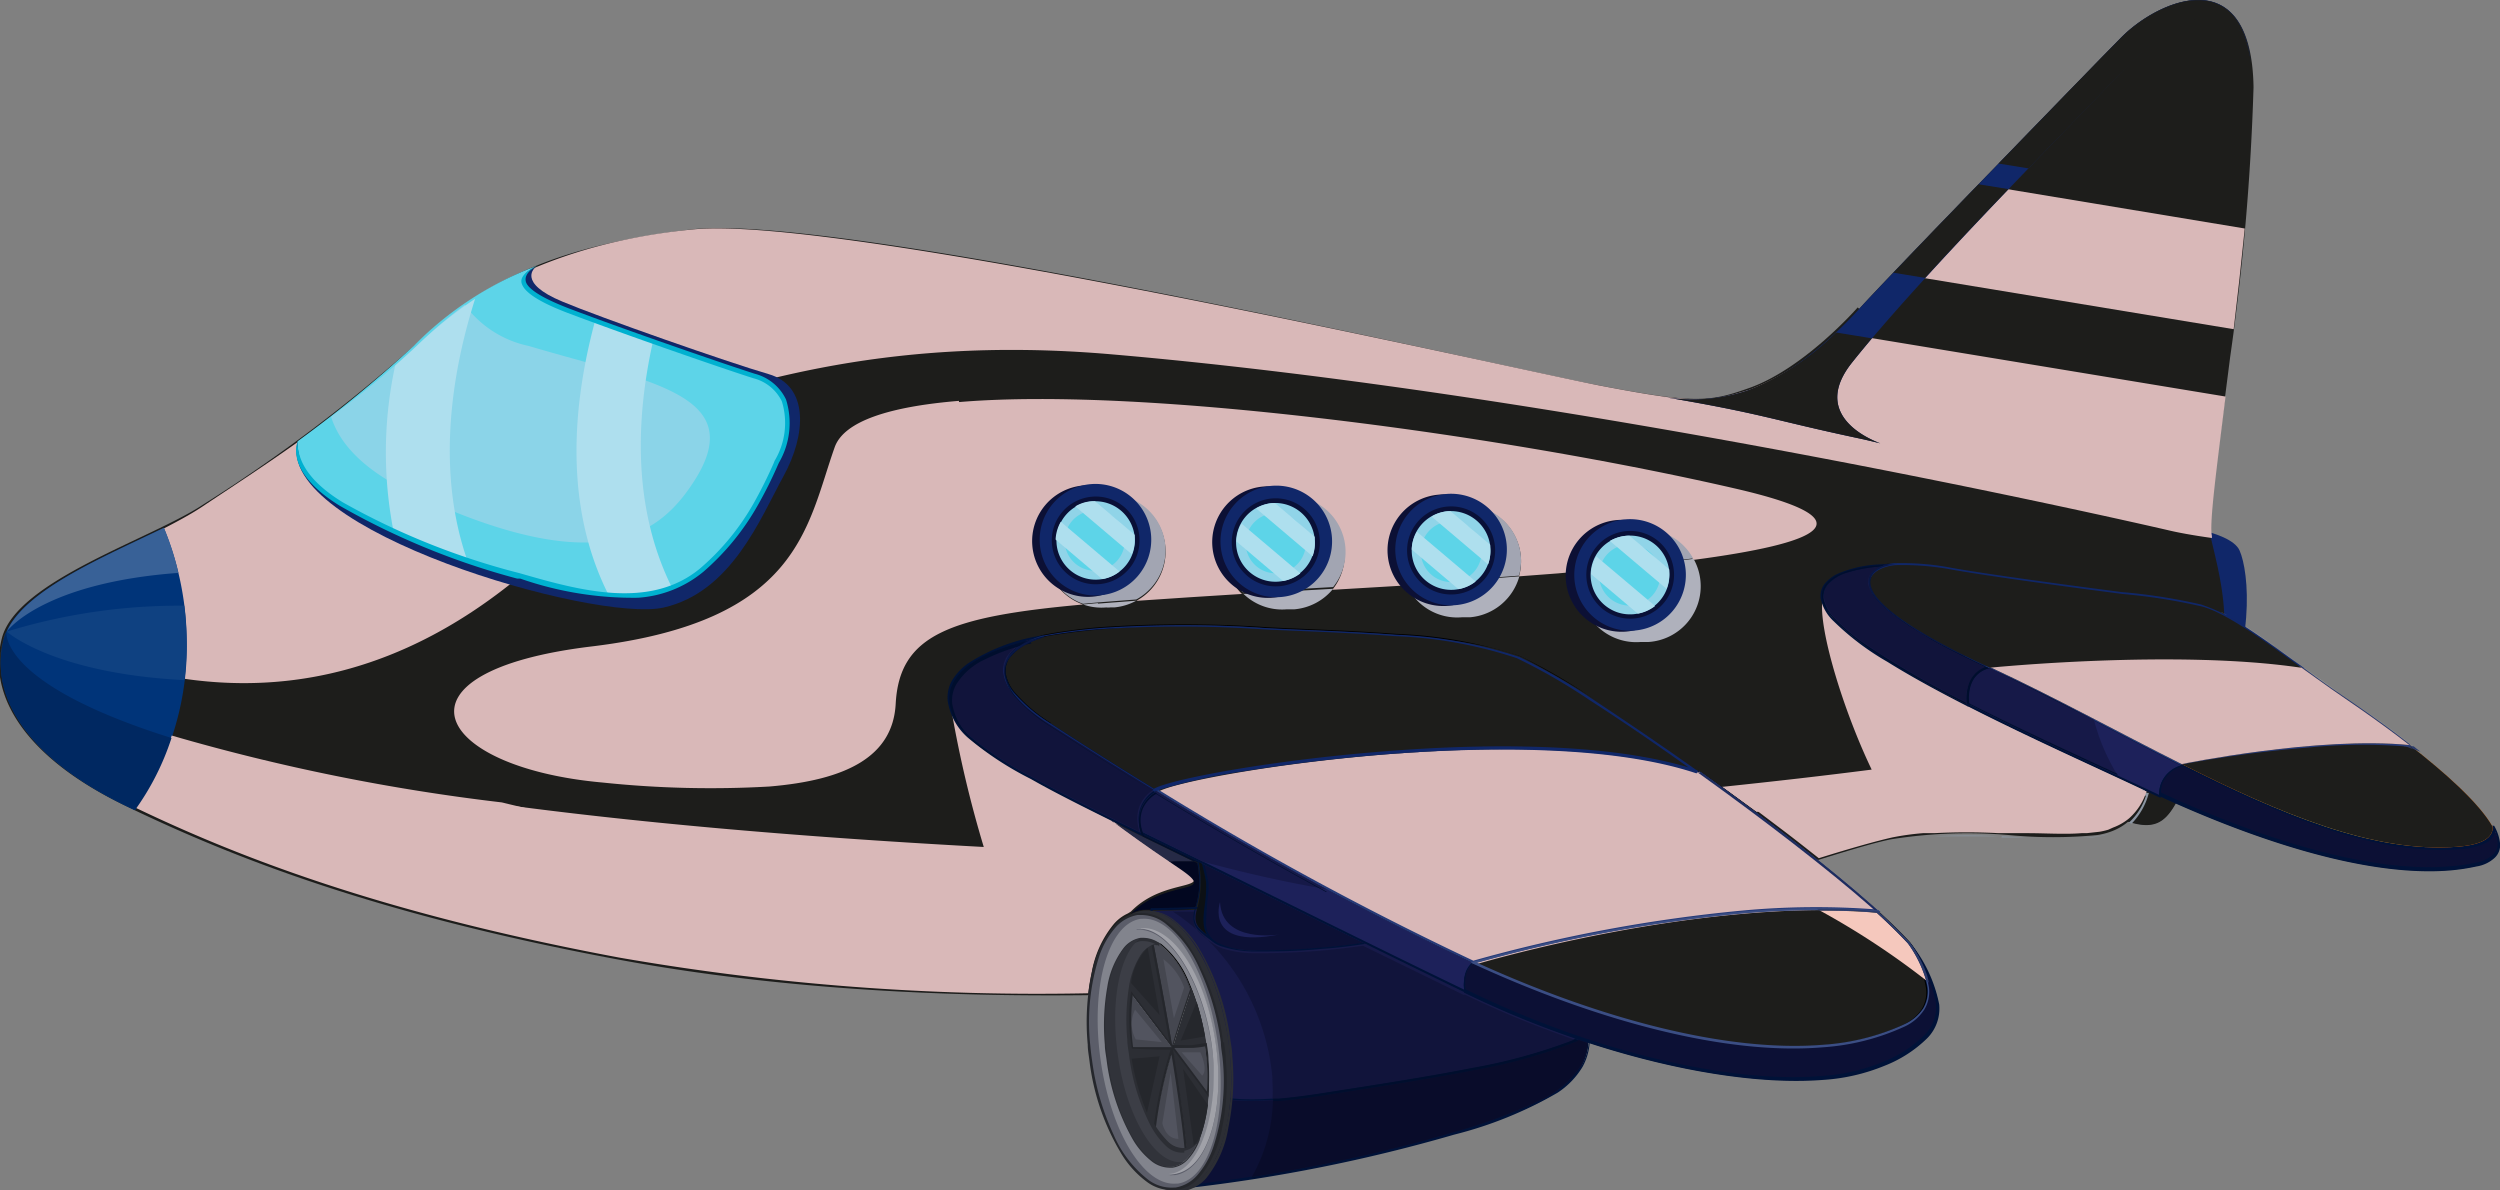 <svg xmlns="http://www.w3.org/2000/svg" xmlns:xlink="http://www.w3.org/1999/xlink" viewBox="0 0 144.75 68.92"><rect x="0" y="0" width="144.75" height="68.92" fill="#808080" stroke="none"/><defs><style>.cls-1{fill:none;}.cls-2{isolation:isolate;}.cls-3{fill:#102769;}.cls-4{fill:#1d1d1b;}.cls-5,.cls-50{fill:#d9b8b8;}.cls-49,.cls-5,.cls-53{mix-blend-mode:multiply;}.cls-6{fill:#003479;}.cls-7{fill:#afb1bc;}.cls-8{fill:#a2a5b2;}.cls-9{fill:#8b95a2;}.cls-10{fill:#002861;}.cls-11{fill:#171a49;}.cls-12{fill:#001238;}.cls-13{fill:#0c1035;}.cls-14{fill:#1d215a;}.cls-15{fill:url(#Безымянный_градиент_167);}.cls-16{fill:#263a77;}.cls-17{fill:#386197;}.cls-18{fill:#0f4181;}.cls-19{fill:#091037;}.cls-20{fill:#90d4e8;}.cls-21{fill:#5dd4e8;}.cls-22{fill:#aedfee;}.cls-23{fill:#8bd4e8;}.cls-24{fill:#00b1d0;}.cls-25{fill:#c0c2cd;}.cls-26{fill:#0c1e54;}.cls-27{fill:#000e2d;}.cls-28{fill:#2c3b6a;}.cls-29{fill:#11143b;}.cls-30{fill:#161948;}.cls-31{fill:#1d2c5f;}.cls-32{fill:#0d0f30;}.cls-33{fill:#000b24;}.cls-34{fill:#091744;}.cls-35{fill:#262a46;}.cls-36{fill:#020720;}.cls-37{fill:#2c2e34;}.cls-38{fill:#5b5d69;}.cls-39{fill:#25272c;}.cls-40{fill:#82848d;}.cls-41{fill:#a0a1a8;}.cls-42{fill:#fff;}.cls-43{fill:#454750;}.cls-44{fill:#3c3e46;}.cls-45{fill:#31333a;}.cls-46{fill:#52545f;}.cls-47{fill:#090c2a;}.cls-48{fill:#0c1014;}.cls-51{fill:#3b4e84;}.cls-52{clip-path:url(#clip-path);}.cls-53{fill:#f5c8bd;}</style><radialGradient id="Безымянный_градиент_167" cx="461.2" cy="234.75" r="6.71" gradientUnits="userSpaceOnUse"><stop offset="0" stop-color="#ffe45e"/><stop offset="1" stop-color="#f2710b"/></radialGradient><clipPath id="clip-path" transform="translate(-325.88 -188.7)"><path class="cls-1" d="M437.47,245.18a3.63,3.63,0,0,1,.1.42l0,0a2.49,2.49,0,0,0-.09-.37l0-.07Z"/></clipPath></defs><title>самолет черный</title><g class="cls-2"><g id="Слой_1" data-name="Слой 1"><path class="cls-3" d="M451,219s4,.34,4.55,1.57,1,5.69-1.6,10.34-2,6.8-6.26,4.77S451,219,451,219Z" transform="translate(-325.88 -188.7)"/><path class="cls-4" d="M447.73,235.72c4.22,2,3.62-.12,6.27-4.77a15.32,15.32,0,0,0,1.63-4.19,28.33,28.33,0,0,1-7.54-.94c-1.51,4.13-2.61,8.82-.36,9.9Z" transform="translate(-325.88 -188.7)"/><path class="cls-4" d="M433.53,206.58c1.79-2,13-13.48,15.15-15.69s7.56-4.58,7.68,2.85A139.31,139.31,0,0,1,455,209.42c-.65,5.15-1.29,9.57-1.13,10.32.33,1.56,1.65,5.81-.05,8,0,0-2.88,2.51-3.19,4.24s-.26,4.58-3.32,5.07a26.8,26.8,0,0,1-5.11,0,28.13,28.13,0,0,0-6.85.25c-4.17.84-21.62,7.51-32.77,8.39s-26.66,1.23-41-1.45-22.69-6.11-28.45-8.89-8-6.35-7.14-9.7,8.69-5.75,11.69-7.76a91.93,91.93,0,0,0,12.18-9.17c4.06-3.85,8.32-5.79,16-6.73,8.61-1.05,47.65,8.11,52.49,9,5.53,1.07,6.48,1,8.68.22,3.24-1.08,6.41-4.71,6.41-4.71Z" transform="translate(-325.88 -188.7)"/><path class="cls-5" d="M381.4,211.91c-4,.33-6.65,1.17-7.19,2.68-1.63,4.59-2,10.08-14.08,11.54s-9.21,7,.65,7.88a59.87,59.87,0,0,0,9.64.23c4.43-.37,7.15-1.71,7.32-4.78.21-4,3.1-5.06,10.85-5.76a3.23,3.23,0,0,1,.81-6.27h.23l.22,0a3.23,3.23,0,0,1,1.82,6.06l3.12-.21,3-.19a3.18,3.18,0,0,1-.95-2,3.23,3.23,0,0,1,2.95-3.49h.22l.23,0a3.23,3.23,0,0,1,2.78,5.25l4.22-.25a3.12,3.12,0,0,1-.25-1A3.23,3.23,0,0,1,410,218h.22l.23,0a3.23,3.23,0,0,1,3.49,2.95,3.19,3.19,0,0,1-.11,1.12l2.25-.17,1.45-.13a3.23,3.23,0,0,1,2.83-2.32h.23a.83.83,0,0,1,.22,0,3.23,3.23,0,0,1,3.11,1.67c7.19-.95,10.53-2.27,2.4-4.14-13-3-33.92-5.93-44.91-5Z" transform="translate(-325.88 -188.7)"/><path class="cls-5" d="M343.11,214.3c-2.05,1.46-4.11,2.79-5.54,3.75-2.81,1.87-9.59,4.3-11.18,7.33a63.26,63.26,0,0,0,7.85,2.18c15.95,3.77,25.34-8.88,28.74-12.72-4.35-1.59-9.86-2.58-14.7-4.33C346.62,211.93,344.77,213.1,343.11,214.3Z" transform="translate(-325.88 -188.7)"/><path class="cls-5" d="M455.85,201.93l-15.38-2.55c-1.84,1.9-3.62,3.74-4.94,5.13l19.68,3.25C455.44,205.84,455.66,203.85,455.85,201.93Z" transform="translate(-325.88 -188.7)"/><path class="cls-5" d="M454.74,211.66l-22.52-3.72a14.84,14.84,0,0,1-5,3.31c-2.38.75-3.15.84-8.68-.22-4.85-.94-43.86-9.89-52.49-9.05-10.63,1-15.17,6-15.17,6,5.69,14,12.16-1.1,39.29,1.23,26.71,2.29,58.6,9.58,61.25,10.19.54.13,1.38.29,2.53.45l0-.12C453.79,219,454.23,215.79,454.74,211.66Z" transform="translate(-325.88 -188.7)"/><path class="cls-6" d="M335.37,219.26c-3.56,1.74-8.58,3.79-9.27,6.44-.86,3.36,1.39,6.92,7.15,9.7l.44.21a16.54,16.54,0,0,0,3-10,17.54,17.54,0,0,0-1.31-6.31Z" transform="translate(-325.88 -188.7)"/><path class="cls-3" d="M448.68,190.89c-2.16,2.2-13.35,13.72-15.15,15.69,0,0-3.17,3.63-6.41,4.71a10,10,0,0,1-5.05.37c5.92,1,6.28,1.32,11.39,2.41.61.13,1,.23,1.29.3-1.07-.4-3.88-1.84-1.66-4.65,4-5,11.87-12.92,15.76-17s7-4.15,7.39-.14C455.66,186.57,450.73,188.81,448.68,190.89Z" transform="translate(-325.88 -188.7)"/><path class="cls-7" d="M389.45,223.62l-.86.08a3.2,3.2,0,0,0,1.35.17.78.78,0,0,0,.22,0h.23a3.24,3.24,0,0,0,1.28-.39l-2.22.17Z" transform="translate(-325.88 -188.7)"/><path class="cls-8" d="M389.85,217.39l-.22,0h-.23a3.23,3.23,0,0,0-.81,6.27l.86-.08,2.22-.17a3.23,3.23,0,0,0-1.82-6.06Z" transform="translate(-325.88 -188.7)"/><path class="cls-7" d="M397.84,223.05a3.22,3.22,0,0,0,2.54.93l.22,0h.22a3.26,3.26,0,0,0,2.25-1.19l-5.23.3Z" transform="translate(-325.88 -188.7)"/><path class="cls-8" d="M400.29,217.5l-.23,0h-.22a3.23,3.23,0,0,0-2.95,3.49,3.18,3.18,0,0,0,.95,2l5.23-.3a3.23,3.23,0,0,0-2.78-5.25Z" transform="translate(-325.88 -188.7)"/><path class="cls-7" d="M407.29,222.5a3.22,3.22,0,0,0,3.24,1.94l.22,0H411a3.25,3.25,0,0,0,2.85-2.37c-2.17.17-4.38.32-6.53.46Z" transform="translate(-325.88 -188.7)"/><path class="cls-8" d="M410.44,218l-.23,0H410a3.23,3.23,0,0,0-2.95,3.49,3.12,3.12,0,0,0,.25,1c2.15-.14,4.36-.29,6.53-.46a3.19,3.19,0,0,0,.11-1.12,3.23,3.23,0,0,0-3.49-2.95Z" transform="translate(-325.88 -188.7)"/><path class="cls-7" d="M423.91,221.06c-1.91.25-4.08.48-6.39.68a3.23,3.23,0,0,0,3.37,4.13l.22,0h.23a3.23,3.23,0,0,0,3-3.49,3.19,3.19,0,0,0-.38-1.28Z" transform="translate(-325.88 -188.7)"/><path class="cls-8" d="M420.8,219.39a.83.83,0,0,0-.22,0h-.23a3.23,3.23,0,0,0-2.83,2.32c2.31-.2,4.48-.43,6.39-.68a3.23,3.23,0,0,0-3.11-1.67Z" transform="translate(-325.88 -188.7)"/><path class="cls-4" d="M427.12,211.29a10,10,0,0,1-5.05.37c5.92,1,6.28,1.32,11.39,2.41.61.13,1,.23,1.29.3-1.07-.4-3.88-1.84-1.66-4.65.36-.46.75-.93,1.17-1.43l-2.07-.34A15.28,15.28,0,0,1,427.12,211.29Z" transform="translate(-325.88 -188.7)"/><path class="cls-4" d="M435.51,204.49l1.83.3c1.54-1.69,3.2-3.45,4.83-5.14l-1.73-.28C438.61,201.26,436.83,203.1,435.51,204.49Z" transform="translate(-325.88 -188.7)"/><path class="cls-4" d="M448.68,190.89c-1,1-4,4.1-7.08,7.28l1.73.28c2.12-2.19,4.09-4.2,5.52-5.69,3.89-4,7-4.15,7.39-.14C455.66,186.57,450.73,188.81,448.68,190.89Z" transform="translate(-325.88 -188.7)"/><path class="cls-5" d="M381,230a66.42,66.42,0,0,0,1.84,7.74c-11.46-.62-20.59-1.48-27.88-2.46,9.1,2.25,21.63,3.8,38.67,3.3-1.33-.9-2.43-1.69-3.34-2.37-1.75-.87-3.34-1.69-4.67-2.43a18.68,18.68,0,0,1-3.63-2.38,4.25,4.25,0,0,1-1-1.4Zm50.4-6.59c-.24,1.69,1.21,6.43,2.85,9.85-2.72.35-5.6.68-8.66,1l2,1.45c3.6-.49,6.57-.9,9.11-1.11a29,29,0,0,1,5.66,0,40.42,40.42,0,0,0,7.61.2l.12-.36c-2.64-1.24-6.55-3-10.11-4.8h0l-.12-.06h0c-1.65-.84-3.22-1.69-4.54-2.52a15.4,15.4,0,0,1-3.11-2.35,2.69,2.69,0,0,1-.74-1.23Z" transform="translate(-325.88 -188.7)"/><path class="cls-9" d="M447.92,237c-.17.05-.34.08-.52.12l-.73.08-.3,0a3,3,0,0,0,.43,0,4.39,4.39,0,0,0,1.12-.19Zm-6.13.12,1.46.07-1,0-.49,0Zm-3.91,0c.88,0,2.5,0,3.73,0a35.65,35.65,0,0,0-3.73,0ZM450,234.41l-.12.36.25,0h0a3.52,3.52,0,0,1-1,1.57l.17.05a4,4,0,0,0,1-1.78l-.09,0-.28-.13Zm-123.76-9.16a2.32,2.32,0,0,0-.16.44,5.51,5.51,0,0,0-.16,1.85,5.74,5.74,0,0,1,.16-1.84,3.66,3.66,0,0,1,.15-.43v0Z" transform="translate(-325.88 -188.7)"/><path class="cls-5" d="M436.63,234.46c-2.53.21-5.5.62-9.11,1.11l1.47,1.11h0c.77.58,1.5,1.16,2.2,1.71,1.88-.59,3.36-1,4.24-1.2a15.12,15.12,0,0,1,1.79-.25l.65,0a35.65,35.65,0,0,1,3.73,0h.18l.5,0,1,0c1,0,2.17.08,3.12,0l.3,0,.73-.08a4,4,0,0,0,.52-.12h0l.29-.13a3.12,3.12,0,0,0,.93-.54h0a3.52,3.52,0,0,0,1-1.57h0l-.25,0a40.46,40.46,0,0,1-7.61-.2,29,29,0,0,0-5.66,0Zm-100.81-3.17a15.42,15.42,0,0,1-2.11,4.17c5.74,2.75,14.05,6.07,28,8.68a141,141,0,0,0,27.18,2.07,11.63,11.63,0,0,1,.21-1.25,6,6,0,0,1,1.28-2.77,2.37,2.37,0,0,1,.8-.6l.18-.11c2.09-2.15,5.29-1,2.69-2.72l-.43-.3c-17.05.5-29.58-1.05-38.68-3.3a117.38,117.38,0,0,1-19.11-3.87Z" transform="translate(-325.88 -188.7)"/><path class="cls-10" d="M326.25,225.27a3.66,3.66,0,0,0-.15.43,5.74,5.74,0,0,0-.16,1.84c.24,2.78,2.6,5.57,7.31,7.84l.45.22a15.14,15.14,0,0,0,2.11-4.17c-9.57-3-9.58-5.86-9.56-6.16Z" transform="translate(-325.88 -188.7)"/><path class="cls-11" d="M441.06,227.32c-9.62-4.48-6.78-5.84-5.39-5.93-2.09,0-4.24.48-4.26,1.81,0,1.59,3.9,4,8.41,6.29,0,0-.32-1.79,1.24-2.17Z" transform="translate(-325.88 -188.7)"/><path class="cls-12" d="M441.06,227.32l0-.06a30.75,30.75,0,0,1-5.38-3,6.05,6.05,0,0,1-1.11-1.05,1.38,1.38,0,0,1-.35-.75.58.58,0,0,1,.1-.41,1.12,1.12,0,0,1,.55-.41,2.85,2.85,0,0,1,.73-.17h.05v-.14l-1,.05a6.9,6.9,0,0,0-2.32.52,2.16,2.16,0,0,0-.75.54,1.13,1.13,0,0,0-.29.77v.1a2.49,2.49,0,0,0,.76,1.36,15.4,15.4,0,0,0,3.11,2.35c1.33.83,2.91,1.69,4.57,2.54l.12.06,0-.13a1,1,0,0,1,0-.15,2.28,2.28,0,0,1,.13-1,1.47,1.47,0,0,1,1.08-.92l.18,0-.17-.08,0,.06,0-.07a1.61,1.61,0,0,0-1.17,1,2.6,2.6,0,0,0-.14,1.09c0,.1,0,.16,0,.16h.07l0-.06a52.43,52.43,0,0,1-5.8-3.34,11.43,11.43,0,0,1-1.84-1.52,2.37,2.37,0,0,1-.73-1.28v-.09a1,1,0,0,1,.26-.68,2.49,2.49,0,0,1,1.19-.69,7.83,7.83,0,0,1,1.79-.32c.32,0,.63,0,.95,0v-.14h-.05a2.38,2.38,0,0,0-1,.29,1.1,1.1,0,0,0-.37.34.78.78,0,0,0-.13.51,1.64,1.64,0,0,0,.38.82c.72.93,2.58,2.24,6.54,4.09l0-.06,0-.07,0,.07Z" transform="translate(-325.88 -188.7)"/><path class="cls-13" d="M470.23,236.61c0,.6-.54,1-2.06,1.15-4.84.37-10.27-1.93-16-4.81a1.69,1.69,0,0,0-1.29,1.8c5.82,2.69,13.27,5.21,18.35,4.09C470.7,238.52,470.83,237.68,470.23,236.61Z" transform="translate(-325.88 -188.7)"/><path class="cls-12" d="M470.23,236.61h-.06a.72.72,0,0,1-.1.38,1.07,1.07,0,0,1-.58.44,4.74,4.74,0,0,1-1.28.26h0c-4.82.37-10.25-1.92-15.95-4.8h-.05a1.78,1.78,0,0,0-1.2,1,1.7,1.7,0,0,0-.14.83v.06l0,0c5.27,2.43,11.87,4.73,16.87,4.32a11.8,11.8,0,0,0,1.52-.23,2,2,0,0,0,1.08-.52,1,1,0,0,0,.29-.84,2.59,2.59,0,0,0-.34-1l-.12,0h.06l-.06,0a2.32,2.32,0,0,1,.32.91.88.88,0,0,1-.24.74,2,2,0,0,1-1,.48,10.56,10.56,0,0,1-1.51.22c-5,.42-11.55-1.87-16.8-4.3l0,.06H451v0a1.82,1.82,0,0,1,.13-.77,1.69,1.69,0,0,1,1.11-.94V233l0,.06c5.71,2.88,11.15,5.19,16,4.81h.05a3.74,3.74,0,0,0,1.59-.4,1.07,1.07,0,0,0,.37-.36.88.88,0,0,0,.11-.45h-.07l-.06,0Z" transform="translate(-325.88 -188.7)"/><path class="cls-14" d="M452.19,233c-3.62-1.82-7.34-3.87-11.08-5.61l-.05,0c-1.56.38-1.25,2.16-1.24,2.17,3.72,1.9,7.84,3.73,10.51,5l.57.27a1.69,1.69,0,0,1,1.29-1.8Z" transform="translate(-325.88 -188.7)"/><path class="cls-12" d="M452.19,233l0-.06c-3.61-1.82-7.33-3.87-11.09-5.61l0,0h0a1.61,1.61,0,0,0-1.17,1,2.6,2.6,0,0,0-.14,1.09c0,.1,0,.16,0,.16v0l0,0c3.72,1.9,7.85,3.73,10.51,5l.57.27.11.05,0-.12v0a1.67,1.67,0,0,1,.13-.77,1.69,1.69,0,0,1,1.11-.94l.17,0-.15-.07,0,.06,0-.07a1.78,1.78,0,0,0-1.2,1,1.7,1.7,0,0,0-.14.83v0h.07l0-.06-.57-.27c-2.67-1.26-6.79-3.09-10.51-5l0,.06h.06a1.19,1.19,0,0,1,0-.15,2.28,2.28,0,0,1,.13-1,1.47,1.47,0,0,1,1.08-.92l0-.06,0,.06.05,0c3.74,1.74,7.46,3.79,11.08,5.61l0-.06,0-.07,0,.07Z" transform="translate(-325.88 -188.7)"/><path class="cls-15" d="M465.4,231.84c-5.27-.53-13.2,1.1-13.2,1.1,5.69,2.87,11.11,5.16,15.94,4.79,1.52-.12,2.08-.55,2.07-1.15-.79-1.4-2.82-3.19-4.81-4.74Z" transform="translate(-325.88 -188.7)"/><path class="cls-4" d="M465.4,231.84c-5.27-.53-13.2,1.1-13.2,1.1,5.69,2.87,11.11,5.16,15.94,4.79,1.52-.12,2.08-.55,2.07-1.15-.79-1.4-2.82-3.19-4.81-4.74Z" transform="translate(-325.88 -188.7)"/><path class="cls-3" d="M459.06,227.3v.07h.21l-.15-.11c-1-.71-2.07-1.51-3.1-2.18a10.43,10.43,0,0,0-2.7-1.38,32.65,32.65,0,0,0-4.6-.72c-2.18-.28-8-1.05-10.1-1.45a15.09,15.09,0,0,0-3-.22h-.05a2.53,2.53,0,0,0-1,.29,1.1,1.1,0,0,0-.37.34.85.85,0,0,0-.13.51,1.64,1.64,0,0,0,.38.82c.73.94,2.6,2.26,6.59,4.11h0l.27,0,.75-.07c2.85-.23,11.07-.79,16.95.09h0v-.13c-5.9-.89-14.12-.33-17-.09l-1,.09v.07l0-.06a30.41,30.41,0,0,1-5.41-3,5.55,5.55,0,0,1-1.12-1,1.44,1.44,0,0,1-.35-.76.58.58,0,0,1,.1-.41,1.12,1.12,0,0,1,.55-.41,2.56,2.56,0,0,1,.73-.17h0v0a15.66,15.66,0,0,1,3,.22c2.15.4,7.92,1.17,10.1,1.45a35,35,0,0,1,4.58.72,10.47,10.47,0,0,1,2.67,1.36c1,.66,2.11,1.46,3.09,2.18l0-.06v-.06h0v.06Z" transform="translate(-325.88 -188.7)"/><path class="cls-16" d="M465.4,231.84l0-.05c-2-1.57-4-2.88-4.54-3.26s-1.11-.79-1.77-1.28h-.07v0c-5.9-.89-14.12-.33-17-.09l-1,.09-.24,0,.22.1c3.76,1.75,7.49,3.8,11.12,5.63h0a70.63,70.63,0,0,1,7.43-1,31.69,31.69,0,0,1,5.75-.05l.24,0-.19-.14,0,.05v-.07a34,34,0,0,0-5.78,0,73.1,73.1,0,0,0-7.45,1.05l0,.07,0-.06c-3.62-1.82-7.36-3.88-11.13-5.63l0,.06v.07l.27,0,.75-.07c2.85-.23,11.07-.79,16.95.09h0v-.07l0,.06c.66.49,1.28.94,1.78,1.28s2.53,1.69,4.53,3.25l0,0v0Z" transform="translate(-325.88 -188.7)"/><path class="cls-17" d="M336.21,221.87a15.91,15.91,0,0,0-.84-2.61c-3.34,1.63-8,3.54-9.09,6C326.51,224.94,328.76,222.42,336.21,221.87Z" transform="translate(-325.88 -188.7)"/><path class="cls-18" d="M336.55,223.77a34,34,0,0,0-10.28,1.5h0c.15.13,2.87,2.43,10.29,2.81a18.55,18.55,0,0,0,.12-2.49A18.32,18.32,0,0,0,336.55,223.77Z" transform="translate(-325.88 -188.7)"/><path class="cls-13" d="M392.09,219.76a3.23,3.23,0,1,1-3.49-2.95A3.24,3.24,0,0,1,392.09,219.76Z" transform="translate(-325.88 -188.7)"/><path class="cls-3" d="M392.53,219.73a3.23,3.23,0,1,1-3.48-3A3.23,3.23,0,0,1,392.53,219.73Z" transform="translate(-325.88 -188.7)"/><path class="cls-19" d="M391.85,219.78a2.54,2.54,0,1,1-2.75-2.32A2.53,2.53,0,0,1,391.85,219.78Z" transform="translate(-325.88 -188.7)"/><path class="cls-20" d="M391.58,219.81a2.27,2.27,0,1,1-2.45-2.08A2.28,2.28,0,0,1,391.58,219.81Z" transform="translate(-325.88 -188.7)"/><path class="cls-21" d="M391,219.86a1.74,1.74,0,1,1-1.87-1.59A1.73,1.73,0,0,1,391,219.86Z" transform="translate(-325.88 -188.7)"/><path class="cls-13" d="M402.52,219.87a3.23,3.23,0,1,1-3.49-3A3.23,3.23,0,0,1,402.52,219.87Z" transform="translate(-325.88 -188.7)"/><path class="cls-3" d="M403,219.83a3.23,3.23,0,1,1-3.49-3A3.23,3.23,0,0,1,403,219.83Z" transform="translate(-325.88 -188.7)"/><path class="cls-19" d="M402.29,219.89a2.55,2.55,0,1,1-2.75-2.33A2.56,2.56,0,0,1,402.29,219.89Z" transform="translate(-325.88 -188.7)"/><path class="cls-20" d="M402,219.91a2.28,2.28,0,1,1-2.46-2.08A2.29,2.29,0,0,1,402,219.91Z" transform="translate(-325.88 -188.7)"/><path class="cls-21" d="M401.48,220a1.74,1.74,0,1,1-1.87-1.58A1.74,1.74,0,0,1,401.48,220Z" transform="translate(-325.88 -188.7)"/><path class="cls-13" d="M412.67,220.34a3.23,3.23,0,1,1-3.49-3A3.22,3.22,0,0,1,412.67,220.34Z" transform="translate(-325.88 -188.7)"/><path class="cls-3" d="M413.12,220.3a3.23,3.23,0,1,1-3.49-3A3.23,3.23,0,0,1,413.12,220.3Z" transform="translate(-325.88 -188.7)"/><path class="cls-19" d="M412.44,220.35a2.55,2.55,0,1,1-2.75-2.32A2.55,2.55,0,0,1,412.44,220.35Z" transform="translate(-325.88 -188.7)"/><path class="cls-20" d="M412.17,220.38a2.28,2.28,0,1,1-2.46-2.08A2.29,2.29,0,0,1,412.17,220.38Z" transform="translate(-325.88 -188.7)"/><path class="cls-21" d="M411.66,220.49a1.76,1.76,0,1,1-1.9-1.6A1.76,1.76,0,0,1,411.66,220.49Z" transform="translate(-325.88 -188.7)"/><path class="cls-13" d="M423,221.76a3.24,3.24,0,1,1-3.49-2.95A3.24,3.24,0,0,1,423,221.76Z" transform="translate(-325.88 -188.7)"/><path class="cls-3" d="M423.48,221.72a3.23,3.23,0,1,1-3.48-2.95A3.23,3.23,0,0,1,423.48,221.72Z" transform="translate(-325.88 -188.7)"/><path class="cls-19" d="M422.8,221.78a2.54,2.54,0,1,1-2.75-2.33A2.54,2.54,0,0,1,422.8,221.78Z" transform="translate(-325.88 -188.7)"/><path class="cls-20" d="M422.53,221.8a2.28,2.28,0,1,1-2.46-2.08A2.27,2.27,0,0,1,422.53,221.8Z" transform="translate(-325.88 -188.7)"/><path class="cls-21" d="M422,221.84a1.77,1.77,0,1,1-1.91-1.61A1.78,1.78,0,0,1,422,221.84Z" transform="translate(-325.88 -188.7)"/><path class="cls-22" d="M397.47,220.05l2.7,2.29a2.21,2.21,0,0,0,1-.44l-3.4-2.88A2.14,2.14,0,0,0,397.47,220.05Z" transform="translate(-325.88 -188.7)"/><path class="cls-22" d="M402,219.92a.59.59,0,0,0,0-.14l-2.3-1.95h-.14a2.18,2.18,0,0,0-.95.31l3.27,2.77A2.21,2.21,0,0,0,402,219.92Z" transform="translate(-325.88 -188.7)"/><path class="cls-22" d="M407.62,220.52l2.7,2.29a2.16,2.16,0,0,0,1-.44l-3.4-2.88A2.14,2.14,0,0,0,407.62,220.52Z" transform="translate(-325.88 -188.7)"/><path class="cls-22" d="M412.16,220.38a.78.78,0,0,0,0-.14l-2.29-1.94h-.15a2.18,2.18,0,0,0-.95.31l3.27,2.77A2.23,2.23,0,0,0,412.16,220.38Z" transform="translate(-325.88 -188.7)"/><path class="cls-22" d="M418,221.94l2.71,2.29a2.26,2.26,0,0,0,1-.44l-3.41-2.88A2.39,2.39,0,0,0,418,221.94Z" transform="translate(-325.88 -188.7)"/><path class="cls-22" d="M422.53,221.81c0-.05,0-.1,0-.14l-2.3-1.95h-.14a2.25,2.25,0,0,0-1,.3l3.28,2.77A2.34,2.34,0,0,0,422.53,221.81Z" transform="translate(-325.88 -188.7)"/><path class="cls-22" d="M387,219.94l2.7,2.29a2.16,2.16,0,0,0,1-.44l-3.4-2.88A2.25,2.25,0,0,0,387,219.94Z" transform="translate(-325.88 -188.7)"/><path class="cls-22" d="M391.58,219.81c0-.05,0-.1,0-.14l-2.3-1.95h-.14a2.09,2.09,0,0,0-1,.3l3.27,2.77A2.19,2.19,0,0,0,391.58,219.81Z" transform="translate(-325.88 -188.7)"/><path class="cls-3" d="M356.89,204.17s-1.16.87,1.57,2c2.14.9,9.57,3.51,11.92,4.19s2.19,3.5.86,5.92-3,6.71-6.95,7.6-22.49-4.5-21.18-9.59c0,0,3.16-2.29,5.17-4.06S352.05,206.17,356.89,204.17Z" transform="translate(-325.88 -188.7)"/><path class="cls-21" d="M345.65,217.91A41.29,41.29,0,0,0,355.86,222c3.39,1,7.62,2.23,10.66-.3a14.38,14.38,0,0,0,3.1-3.76,26.31,26.31,0,0,0,1.23-2.5c1.41-3.08.26-4.47-1.31-5s-7.35-2.49-10.74-3.78-2.92-2.07-1.76-2.6a19.82,19.82,0,0,0-7.2,4.66,74.59,74.59,0,0,1-6.73,5.53C343.08,215.89,344.22,217,345.65,217.91Z" transform="translate(-325.88 -188.7)"/><path class="cls-23" d="M350.21,217.48c10.7,4.9,14,2,15.91-1,3.1-4.94-2.63-5.67-9.63-7.75a6.17,6.17,0,0,1-3.7-2.38,25.78,25.78,0,0,0-2.51,2.13,59.68,59.68,0,0,1-5.23,4.35C345.52,214.33,346.88,216,350.21,217.48Z" transform="translate(-325.88 -188.7)"/><path class="cls-22" d="M353.39,206a23.76,23.76,0,0,0-3.37,2.72c-.41.39-.83.77-1.26,1.15a23.7,23.7,0,0,0-.09,9.61,43,43,0,0,0,4.26,1.64C351.15,216,352,210.35,353.39,206Z" transform="translate(-325.88 -188.7)"/><path class="cls-22" d="M363.68,208.5c-1.14-.4-2.3-.81-3.35-1.2-1.28,4.75-1.84,10.69.81,15.89a8.2,8.2,0,0,0,3.66-.44C362.49,218.12,362.7,212.92,363.68,208.5Z" transform="translate(-325.88 -188.7)"/><path class="cls-24" d="M362.82,223.31A19.85,19.85,0,0,1,356,222.2l-.18,0A42.9,42.9,0,0,1,345.58,218c-3.28-2-2.47-3.72-2.47-3.72,0,1.31.92,2.46,2.61,3.5a41.93,41.93,0,0,0,10.18,4.09l.18.05c3.31.95,7.43,2.12,10.35-.32a14.09,14.09,0,0,0,3.07-3.73,26,26,0,0,0,1.18-2.36l.05-.13a4.25,4.25,0,0,0,.42-3.44,2.53,2.53,0,0,0-1.65-1.34c-1.65-.52-7.45-2.53-10.75-3.78-1.65-.63-2.53-1.2-2.67-1.73s.79-.93.79-.93-.68.34-.54.86c.09.3.59.81,2.52,1.55,3.29,1.25,9.09,3.25,10.73,3.77a2.77,2.77,0,0,1,1.81,1.49,4.55,4.55,0,0,1-.41,3.66l-.06.13a24,24,0,0,1-1.19,2.38,14.48,14.48,0,0,1-3.13,3.81A6.64,6.64,0,0,1,362.82,223.31Z" transform="translate(-325.88 -188.7)"/><path class="cls-25" d="M455.93,225h0l.11.07c1,.66,2.11,1.45,3.08,2.17h0l.15.11h0c.61.45,1.17.86,1.62,1.17s2.52,1.69,4.53,3.25h0l.19.14h0l.4.32h0l-.65-.51c-2-1.56-4-2.86-4.53-3.25s-1.11-.79-1.78-1.28c-1-.73-2.11-1.55-3.15-2.22Z" transform="translate(-325.88 -188.7)"/><path class="cls-26" d="M454.92,224.38h0c.32.18.66.39,1,.61h0c-.35-.22-.69-.43-1-.61Z" transform="translate(-325.88 -188.7)"/><path class="cls-9" d="M454.5,224.15v0l.42.22h0l-.42-.23Z" transform="translate(-325.88 -188.7)"/><path class="cls-27" d="M435.15,221.34l-.26.08H435a1.65,1.65,0,0,1,.32-.07Z" transform="translate(-325.88 -188.7)"/><path class="cls-28" d="M465.08,231.88l.52.2-.23-.18-.29,0Z" transform="translate(-325.88 -188.7)"/><path class="cls-28" d="M465.08,231.88h0l.29,0,.23.18.43.17-.4-.32-.24,0-.31,0Zm.35-.1h0Z" transform="translate(-325.88 -188.7)"/><path class="cls-29" d="M434.68,221.51a8.14,8.14,0,0,0-1.75.32,2.49,2.49,0,0,0-1.19.69,1,1,0,0,0-.26.68v.09a2.37,2.37,0,0,0,.73,1.28,11.43,11.43,0,0,0,1.84,1.52,52.27,52.27,0,0,0,5.69,3.28v0a2.6,2.6,0,0,1,.14-1.09,1.6,1.6,0,0,1,1-.95c-1.28-.59-2.33-1.14-3.19-1.63-4.38-2.46-4-3.68-3-4.16Z" transform="translate(-325.88 -188.7)"/><path class="cls-27" d="M437.68,225.67c.86.49,1.91,1,3.19,1.63h0l-.06,0h0l-1.24-.6h0c-.72-.35-1.35-.69-1.9-1Zm-3-4.24c-1.75.15-3.3.64-3.31,1.77,0,1.58,3.86,4,8.33,6.25v-.08a52.27,52.27,0,0,1-5.69-3.28,11.43,11.43,0,0,1-1.84-1.52,2.37,2.37,0,0,1-.73-1.28v-.09a1,1,0,0,1,.26-.68,2.49,2.49,0,0,1,1.19-.69,8.14,8.14,0,0,1,1.75-.32l.21-.09Z" transform="translate(-325.88 -188.7)"/><path class="cls-30" d="M441.05,227.39a1.45,1.45,0,0,0-1.05.91,2.28,2.28,0,0,0-.13,1s0,.09,0,.12c2.9,1.47,6.05,2.91,8.56,4.07a11.72,11.72,0,0,1-1.31-3.11c-2-1-4-2.07-6.05-3Z" transform="translate(-325.88 -188.7)"/><path class="cls-27" d="M440.89,227.3h0a1.6,1.6,0,0,0-1,.95,2.6,2.6,0,0,0-.14,1.09v.11l.08,0c2.94,1.51,6.15,3,8.67,4.14l-.05-.1c-2.51-1.16-5.66-2.6-8.56-4.07,0,0,0-.07,0-.12a2.28,2.28,0,0,1,.13-1,1.45,1.45,0,0,1,1.05-.91h0c2,.94,4.05,2,6.05,3h0c-2-1.05-4-2.08-6.07-3h0l-.16-.07Z" transform="translate(-325.88 -188.7)"/><path class="cls-26" d="M439.59,226.67l1.24.6h.11c-.43-.2-.83-.39-1.2-.58Z" transform="translate(-325.88 -188.7)"/><path class="cls-31" d="M440.94,227.26h-.11l.06,0,.16.07h0c2,.95,4.07,2,6.07,3v-.08c-2-1-4-2-6-3l0,0-.12-.05Z" transform="translate(-325.88 -188.7)"/><path class="cls-32" d="M434.72,221.51h0c-1,.48-1.38,1.7,3,4.16a12.94,12.94,0,0,1-2.92-2.07l-.3-.34a1.64,1.64,0,0,1-.38-.82.85.85,0,0,1,.13-.51,1.1,1.1,0,0,1,.37-.34l.18-.09Z" transform="translate(-325.88 -188.7)"/><path class="cls-33" d="M434.76,223.6a12.94,12.94,0,0,0,2.92,2.07c.55.31,1.18.65,1.9,1h0a18.88,18.88,0,0,1-4.83-3.07Zm.13-2.18-.21.09h.08l.24-.09Z" transform="translate(-325.88 -188.7)"/><path class="cls-34" d="M435,221.41l-.24.09-.18.09a1.1,1.1,0,0,0-.37.34.85.85,0,0,0-.13.51,1.64,1.64,0,0,0,.38.82l.3.34a18.88,18.88,0,0,0,4.83,3.07h.15c-7.94-3.93-5.45-5.18-4.11-5.29h0l-.67,0Z" transform="translate(-325.88 -188.7)"/><path class="cls-35" d="M390.26,236.23c.91.68,2,1.47,3.34,2.37l.55,0,.87,0-2.95-1.44-.12-.06h0l-1.69-.83Z" transform="translate(-325.88 -188.7)"/><path class="cls-36" d="M393.6,238.6l.44.3c2.6,1.74-.6.57-2.69,2.72a1.81,1.81,0,0,1,.71-.24l.11,0h0a3,3,0,0,1,.42,0h0c.69,0,1.54,0,2.48-.06,0-.05,0-.1.05-.15a4.71,4.71,0,0,0,.17-1.87,6.26,6.26,0,0,0-.08-.63l-.21-.1-.87,0-.55,0Z" transform="translate(-325.88 -188.7)"/><path class="cls-11" d="M390.82,254.46a2.44,2.44,0,0,0,2.38,1.94c.4,0,.67,1.1.67,1.1A101.43,101.43,0,0,0,410,254.23c7-2.06,9.3-3.75,6.91-8.74s-6.71-4.75-9.24-4.72-11.25.65-15.09.67c0,0-2.48,10.7-1.79,13Z" transform="translate(-325.88 -188.7)"/><path class="cls-12" d="M390.82,254.46h-.07a2.51,2.51,0,0,0,.42.95,2.57,2.57,0,0,0,2,1.05.19.19,0,0,1,.11,0,.87.87,0,0,1,.2.24,2.66,2.66,0,0,1,.21.5,1.36,1.36,0,0,1,.06.2.17.17,0,0,1,0,.07l0,.06h.06a101.74,101.74,0,0,0,16.17-3.27,22.54,22.54,0,0,0,6.05-2.47,4.41,4.41,0,0,0,1.44-1.53,3.42,3.42,0,0,0,.36-2,8.56,8.56,0,0,0-.9-2.89,7.73,7.73,0,0,0-4.61-4.28,14,14,0,0,0-4.7-.48c-1.27,0-4.08.18-7.05.34s-6.12.32-8,.33h-.06v0s-.54,2.33-1,5c-.26,1.36-.5,2.82-.66,4.13a17.06,17.06,0,0,0-.19,3.29,3,3,0,0,0,.1.6l.07,0h0l.06,0a2.56,2.56,0,0,1-.1-.57,17.64,17.64,0,0,1,.19-3.26c.25-2,.67-4.26,1-6.05.18-.9.35-1.68.47-2.23.06-.27.11-.49.14-.64l.05-.23-.06,0v.07c1.92,0,5.06-.18,8-.34s5.79-.32,7.06-.34a14.16,14.16,0,0,1,4.65.48,7.59,7.59,0,0,1,4.53,4.21,8.36,8.36,0,0,1,.89,2.84,3.3,3.3,0,0,1-.35,1.87,5.38,5.38,0,0,1-2.5,2.14,29.75,29.75,0,0,1-4.91,1.8,102.47,102.47,0,0,1-16.15,3.27v.06h.06a3.44,3.44,0,0,0-.18-.56,1.87,1.87,0,0,0-.22-.39.67.67,0,0,0-.15-.14.36.36,0,0,0-.17-.07,2.41,2.41,0,0,1-1.93-1,2.83,2.83,0,0,1-.32-.62,1.89,1.89,0,0,1-.06-.21.11.11,0,0,1,0-.05h0l-.06,0Z" transform="translate(-325.88 -188.7)"/><path class="cls-13" d="M392.12,249.15c-.29-.29-.68-.74-1.12-1.26-.65,2.91.7,4.45,1,5.55,0,0-1.21,1.94.89,2.07.4,0,1.73,1.93,1.73,1.93a92.41,92.41,0,0,0,15.4-3.09c5.36-1.58,8-2.95,7.81-5.76-3.12,1.66-9.78,2.56-15.25,3.44-7.81,1.27-8.27-.59-10.48-2.88Z" transform="translate(-325.88 -188.7)"/><path class="cls-12" d="M392.12,249.15l0-.05c-.28-.29-.67-.73-1.11-1.25l-.08-.1,0,.13a6.47,6.47,0,0,0-.16,2,6.9,6.9,0,0,0,.55,2.11c.25.57.51,1,.63,1.43l.06,0,0,0a2.13,2.13,0,0,0-.2.39,2,2,0,0,0-.16.84.89.89,0,0,0,.31.62,1.62,1.62,0,0,0,1,.31.57.57,0,0,1,.16.08,3.56,3.56,0,0,1,.45.44c.25.29.52.63.72.91a3.54,3.54,0,0,1,.25.34l.1.14,0,0h0a93.22,93.22,0,0,0,15.42-3.09,23.16,23.16,0,0,0,6-2.43,4.66,4.66,0,0,0,1.45-1.5,3.39,3.39,0,0,0,.41-1.91v-.1l-.1.05a27.2,27.2,0,0,1-6.73,2c-2.73.54-5.77,1-8.5,1.43-1,.16-1.88.27-2.66.34-2.64.22-4.1-.09-5.13-.69a12.91,12.91,0,0,1-2.64-2.52l0,.05-.05,0a13.11,13.11,0,0,0,2.66,2.53c1.07.63,2.56.93,5.21.71.78-.07,1.67-.18,2.67-.34,2.73-.44,5.77-.89,8.51-1.43a27.51,27.51,0,0,0,6.77-2l0-.06h-.06a3.27,3.27,0,0,1-.39,1.83,5.67,5.67,0,0,1-2.52,2.09,30.82,30.82,0,0,1-4.86,1.78,92,92,0,0,1-15.39,3.08v.07l.05,0s-.33-.48-.71-1c-.2-.24-.4-.48-.59-.67a2.51,2.51,0,0,0-.25-.23.58.58,0,0,0-.23-.1,1.51,1.51,0,0,1-.9-.28.73.73,0,0,1-.26-.53,1.67,1.67,0,0,1,.14-.78l.13-.27a.59.59,0,0,0,0-.08l0,0h0l0,0v0c-.13-.41-.39-.88-.63-1.45a6.37,6.37,0,0,1-.55-2.06,6.53,6.53,0,0,1,.16-2l-.07,0-.05.05c.44.52.83,1,1.12,1.26l.05,0Z" transform="translate(-325.88 -188.7)"/><path class="cls-37" d="M397,248.94c.62,4.44-.6,8.28-2.72,8.57s-4.35-3.06-5-7.5.6-8.27,2.72-8.57,4.35,3.06,5,7.5Z" transform="translate(-325.88 -188.7)"/><path class="cls-37" d="M397,248.94H397c0,.32.08.63.1.94a12.42,12.42,0,0,1-.54,5.19,5.07,5.07,0,0,1-.94,1.65,2.23,2.23,0,0,1-1.28.72h-.11a2.31,2.31,0,0,1-1.51-.48,6.91,6.91,0,0,1-2-2.65,15.25,15.25,0,0,1-1.25-4.32c0-.32-.07-.63-.1-.95a12.61,12.61,0,0,1,.54-5.19,4.76,4.76,0,0,1,.95-1.64,2.07,2.07,0,0,1,1.28-.72h.1a2.3,2.3,0,0,1,1.51.47,6.78,6.78,0,0,1,2,2.66A14.93,14.93,0,0,1,397,249h.13a13.75,13.75,0,0,0-1.88-5.48,6,6,0,0,0-1.45-1.59,2.48,2.48,0,0,0-1.6-.5l-.11,0a2.29,2.29,0,0,0-1.36.76,6.08,6.08,0,0,0-1.3,2.81,14,14,0,0,0-.22,4.12c0,.32.06.64.1,1a13.81,13.81,0,0,0,1.89,5.48,5.6,5.6,0,0,0,1.45,1.58,2.34,2.34,0,0,0,1.6.5h.1a2.34,2.34,0,0,0,1.37-.76A6.23,6.23,0,0,0,397,254a14,14,0,0,0,.23-4.13c0-.31-.06-.63-.11-.95Z" transform="translate(-325.88 -188.7)"/><path class="cls-38" d="M396.63,249.05c.62,4.4-.59,8.19-2.69,8.49s-4.3-3-4.91-7.42.59-8.19,2.69-8.48,4.3,3,4.91,7.41Z" transform="translate(-325.88 -188.7)"/><path class="cls-39" d="M396.63,249.05h-.06c0,.32.07.63.1.94a12.32,12.32,0,0,1-.54,5.13,4.78,4.78,0,0,1-.93,1.63,2.16,2.16,0,0,1-1.27.71h-.1a2.23,2.23,0,0,1-1.49-.47,6.63,6.63,0,0,1-2-2.63,14.59,14.59,0,0,1-1.23-4.27c-.05-.32-.08-.63-.11-.93a12.53,12.53,0,0,1,.54-5.14,4.9,4.9,0,0,1,.93-1.62,2.2,2.2,0,0,1,1.27-.72h.1a2.29,2.29,0,0,1,1.49.47,6.78,6.78,0,0,1,2,2.63,14.9,14.9,0,0,1,1.24,4.27h.13a13.56,13.56,0,0,0-1.87-5.43,5.5,5.5,0,0,0-1.43-1.57,2.42,2.42,0,0,0-1.58-.49h-.11a2.24,2.24,0,0,0-1.34.76,6,6,0,0,0-1.29,2.77,13.81,13.81,0,0,0-.22,4.09c0,.31.06.62.1.94a13.56,13.56,0,0,0,1.87,5.42,5.65,5.65,0,0,0,1.43,1.57,2.36,2.36,0,0,0,1.58.49H394a2.25,2.25,0,0,0,1.35-.75,6.15,6.15,0,0,0,1.28-2.78,13.74,13.74,0,0,0,.22-4.08c0-.31-.06-.63-.1-.94Z" transform="translate(-325.88 -188.7)"/><path class="cls-40" d="M391.67,242.51l.18,0h.08c1.85-.16,3.78,2.79,4.34,6.66s-.5,7.31-2.37,7.57h-.09a1.22,1.22,0,0,1-.27,0h.06c1.82-.16,3-3.78,2.43-7.54s-2.49-6.81-4.31-6.66Zm.34-.61h-.08c-1.88.27-2.92,3.91-2.33,8.14s2.53,7.35,4.38,7.19h.09c1.87-.26,2.92-3.9,2.32-8.13s-2.53-7.35-4.38-7.2Z" transform="translate(-325.88 -188.7)"/><path class="cls-41" d="M391.93,242.47h-.08l-.18,0h.05c1.82-.15,3.79,3,4.31,6.66s-.61,7.38-2.43,7.54h-.06a1.22,1.22,0,0,0,.27,0h.09c1.87-.26,2.94-3.64,2.37-7.57s-2.49-6.82-4.34-6.66Z" transform="translate(-325.88 -188.7)"/><path class="cls-42" d="M393,243.36a.81.81,0,0,0-.22,0c-1.26.18-1.92,3-1.46,6.26s1.86,5.79,3.12,5.61a1.2,1.2,0,0,0,.83-.6,11.26,11.26,0,0,0,.38-5.39C395.28,246.45,394.21,244.18,393,243.36Z" transform="translate(-325.88 -188.7)"/><path d="M393,243.36v-.07h-.24a1.26,1.26,0,0,0-.81.52,4.75,4.75,0,0,0-.72,2,12.28,12.28,0,0,0-.08,2.95c0,.28.06.57.1.87a12.14,12.14,0,0,0,1.24,4.08,4.42,4.42,0,0,0,.9,1.2,1.34,1.34,0,0,0,1,.39h.06a1.3,1.3,0,0,0,.87-.63h0a10.57,10.57,0,0,0,.49-4.57c0-.28-.06-.57-.1-.86a13.71,13.71,0,0,0-1-3.7,5.49,5.49,0,0,0-1.65-2.23h0v.07l0,0a5.53,5.53,0,0,1,1.6,2.18,13.67,13.67,0,0,1,1,3.66c0,.29.07.57.09.85a10.6,10.6,0,0,1-.47,4.51l.06,0-.06,0a1.21,1.21,0,0,1-.78.57h-.05a1.24,1.24,0,0,1-.89-.36,5.51,5.51,0,0,1-1.27-2,13.52,13.52,0,0,1-.83-3.21c0-.29-.07-.58-.1-.86a10.59,10.59,0,0,1,.26-3.7,3.27,3.27,0,0,1,.52-1.14,1.07,1.07,0,0,1,.72-.48H393v-.06l0,0Z" transform="translate(-325.88 -188.7)"/><path class="cls-37" d="M393.8,249.38a10.73,10.73,0,0,0,1.87-.14,13.68,13.68,0,0,0-.82-3.21s-.54,1.53-1.07,3.33Z" transform="translate(-325.88 -188.7)"/><path class="cls-37" d="M393.8,249.38v.07c.4,0,.8,0,1.16,0a4.77,4.77,0,0,0,.73-.1h.06v-.06a14.27,14.27,0,0,0-.83-3.22l-.07-.18-.06.18.06,0-.06,0h0l.06,0-.06,0s-.54,1.54-1.06,3.33v0l0,0,0,0h0v-.07l.05,0,0,0-.05,0,.06,0c.27-.9.53-1.73.74-2.34l.24-.72.07-.2a.43.43,0,0,1,0-.05v0l-.06,0-.07,0a14.09,14.09,0,0,1,.83,3.2h.06v-.07c-.2,0-.44.07-.71.1s-.75,0-1.15,0v.06l.05,0Z" transform="translate(-325.88 -188.7)"/><polygon class="cls-42" points="67.89 60.69 67.89 60.68 67.89 60.68 67.89 60.69"/><polygon points="67.89 60.69 67.95 60.71 67.96 60.7 67.98 60.62 67.89 60.61 67.81 60.61 67.82 60.7 67.95 60.71 67.89 60.69 67.96 60.68 67.95 60.67 67.89 60.68 67.89 60.75 67.89 60.75 67.89 60.68 67.83 60.66 67.83 60.67 67.89 60.69 67.96 60.68 67.89 60.69"/><polygon class="cls-42" points="67.89 60.68 67.92 60.68 67.9 60.66 67.89 60.68"/><polygon points="67.89 60.68 67.89 60.75 67.92 60.75 68.05 60.75 67.87 60.51 67.8 60.75 67.89 60.75 67.89 60.68 67.96 60.7 67.97 60.68 67.9 60.66 67.85 60.7 67.86 60.72 67.92 60.68 67.92 60.61 67.89 60.61 67.89 60.68 67.96 60.7 67.89 60.68"/><path class="cls-42" d="M393.76,249.33v0h0v0Z" transform="translate(-325.88 -188.7)"/><path d="M393.76,249.33h-.07v.11h.11l0-.07v0l0-.05-.12.05h.07l-.05,0,0,0,0,0-.06,0v0l.06,0v-.07h0v.06h.06v-.05h-.07l-.05,0Z" transform="translate(-325.88 -188.7)"/><path class="cls-37" d="M393.77,249.38h0c.34,2.06.67,4.23.81,5.82a1.34,1.34,0,0,0,.71-.58,8.66,8.66,0,0,0,.51-2.58l-2-2.67Z" transform="translate(-325.88 -188.7)"/><path class="cls-37" d="M393.77,249.38l-.06,0h0v0h0c.34,2.06.67,4.23.81,5.81v.08l.08,0a1.36,1.36,0,0,0,.74-.6h0a8.56,8.56,0,0,0,.51-2.6v0c-.19-.27-1.07-1.44-2-2.68l0,0h-.11v0l.06,0v.07h0v-.07l-.06,0c.94,1.24,1.82,2.41,2,2.67l.06,0h-.07a8.61,8.61,0,0,1-.5,2.56l.06,0-.06,0a1.21,1.21,0,0,1-.67.54l0,.07h.06c-.14-1.59-.46-3.77-.8-5.82h-.07l.06,0h0l-.07,0v0Z" transform="translate(-325.88 -188.7)"/><path class="cls-37" d="M392.68,243.39h0c-.7.19-1.19,1.22-1.39,2.69l2.47,3.25C393.24,246.21,392.68,243.39,392.68,243.39Z" transform="translate(-325.88 -188.7)"/><path class="cls-37" d="M392.68,243.39v-.07a1.62,1.62,0,0,0-.93.9,6,6,0,0,0-.52,1.85v0l0,0,2.47,3.26.12-.06c-.52-3.12-1.08-5.95-1.08-5.95v-.07l-.07,0v.07h-.06l.09.49c.18.94.59,3.11,1,5.45h.07l.05,0c-1.19-1.58-2.46-3.24-2.47-3.25l0,0h.07a5.8,5.8,0,0,1,.5-1.8,1.49,1.49,0,0,1,.84-.84l0-.06h0Z" transform="translate(-325.88 -188.7)"/><path class="cls-37" d="M393.77,249.38c-1.23,0-2.47-.07-2.47-.07a2.91,2.91,0,0,1,0,.31,11.7,11.7,0,0,0,1.41,4.35,26.6,26.6,0,0,1,1-4.58Z" transform="translate(-325.88 -188.7)"/><path class="cls-37" d="M393.77,249.38v-.07c-.62,0-1.23,0-1.69,0l-.56,0-.21,0h-.08v.08c0,.1,0,.2,0,.31a11.81,11.81,0,0,0,1.41,4.38l.11.17,0-.2a24.76,24.76,0,0,1,1-4.57h0v-.08h-.06v.07h0l-.06,0a25.61,25.61,0,0,0-1,4.6h.07l.06,0a11.59,11.59,0,0,1-1.4-4.33c0-.1,0-.21,0-.31h-.07v.07s1.24.08,2.47.07v-.07h0Z" transform="translate(-325.88 -188.7)"/><path class="cls-43" d="M393.76,249.33l0,0c.53-1.8,1.06-3.33,1.07-3.33a6,6,0,0,0-1.83-2.67.81.81,0,0,0-.22,0l-.12,0S393.24,246.21,393.76,249.33Z" transform="translate(-325.88 -188.7)"/><path class="cls-39" d="M393.76,249.33l-.05,0,0,0,.08.11,0-.13c.27-.9.53-1.73.74-2.34l.24-.72.07-.2a.43.43,0,0,1,0-.05V246a6,6,0,0,0-1.85-2.71h-.27l-.12,0-.06,0v.06l.09.49c.18.94.59,3.11,1,5.45v0l.05,0h.07c-.52-3.12-1.08-5.95-1.08-5.95l-.07,0,0,.06.11,0H393v-.06l0,0a5.88,5.88,0,0,1,1.79,2.64l.07,0-.07,0,.06,0-.06,0h0l.06,0-.06,0s-.54,1.54-1.06,3.33l.06,0,.05,0,0,0-.05,0h0Z" transform="translate(-325.88 -188.7)"/><path class="cls-43" d="M393.77,249.38v0l-2.47-3.25a13.42,13.42,0,0,0,0,3.23S392.54,249.39,393.77,249.38Z" transform="translate(-325.88 -188.7)"/><path class="cls-39" d="M393.77,249.38h.06v-.05h0v0c-1.19-1.58-2.46-3.24-2.47-3.25l-.09-.13,0,.16a13.2,13.2,0,0,0,0,2.69c0,.19,0,.37.06.56v.05h.06s1.24.08,2.47.07h.08l0-.08h-.06v-.07c-.62,0-1.23,0-1.69,0l-.56,0-.21,0v.07h.07l-.06-.55a12.19,12.19,0,0,1,.05-2.66h-.07l-.05,0,2.47,3.26.05,0h-.07v0h.07v0Z" transform="translate(-325.88 -188.7)"/><path class="cls-43" d="M393.8,249.38l2,2.67a14.33,14.33,0,0,0-.13-2.81A10.73,10.73,0,0,1,393.8,249.38Z" transform="translate(-325.88 -188.7)"/><path class="cls-39" d="M393.8,249.38l-.06,0c.94,1.24,1.82,2.41,2,2.67l.11.16v-.19a13.22,13.22,0,0,0,0-2c0-.28-.05-.56-.09-.85v-.07h-.07c-.2,0-.44.07-.71.1s-.75,0-1.15,0h-.14l.08.1.06,0v.07c.4,0,.8,0,1.16,0a4.77,4.77,0,0,0,.73-.1l0-.06h-.06q.06.42.09.84a13,13,0,0,1,0,2h.07l.05,0c-.19-.27-1.07-1.44-2-2.68l-.05,0v0Z" transform="translate(-325.88 -188.7)"/><path class="cls-43" d="M392.75,254c.53.86,1.13,1.34,1.71,1.26l.12,0c-.14-1.59-.47-3.76-.81-5.82A26.6,26.6,0,0,0,392.75,254Z" transform="translate(-325.88 -188.7)"/><path class="cls-39" d="M392.75,254l-.06,0a3.78,3.78,0,0,0,.83,1,1.28,1.28,0,0,0,.89.31h.06l.13,0h0v-.06c-.14-1.59-.46-3.77-.8-5.82h-.13a25.61,25.61,0,0,0-1,4.6v0l.06,0h.07a24.76,24.76,0,0,1,1-4.57l-.07,0h-.07c.34,2.06.67,4.23.81,5.81h.07l0-.07-.11,0h-.05a1.17,1.17,0,0,1-.8-.29,3.49,3.49,0,0,1-.79-.94l-.06,0h0Z" transform="translate(-325.88 -188.7)"/><path class="cls-44" d="M394.46,255.23c-1.26.18-2.66-2.34-3.12-5.61s.2-6.08,1.46-6.26a.81.81,0,0,1,.22,0,1.5,1.5,0,0,0-1.1-.31c-1.56.21-2.41,3.34-1.9,7s2.18,6.41,3.75,6.19c.64-.09,1.16-.68,1.52-1.59A1.2,1.2,0,0,1,394.46,255.23Z" transform="translate(-325.88 -188.7)"/><path class="cls-37" d="M394.46,255.23v-.06h-.05a1.24,1.24,0,0,1-.89-.36,5.51,5.51,0,0,1-1.27-2,13.52,13.52,0,0,1-.83-3.21c0-.29-.07-.58-.1-.86a10.59,10.59,0,0,1,.26-3.7,3.27,3.27,0,0,1,.52-1.14,1.07,1.07,0,0,1,.72-.48H393l0-.12A1.65,1.65,0,0,0,392,243h-.08a1.58,1.58,0,0,0-1,.61,5,5,0,0,0-.93,2.25,12.73,12.73,0,0,0-.14,3.33c0,.28.06.57.1.87a12.4,12.4,0,0,0,1.46,4.51,4.49,4.49,0,0,0,1.09,1.32,1.72,1.72,0,0,0,1.2.42h.08a1.49,1.49,0,0,0,.9-.5,3.37,3.37,0,0,0,.67-1.12l-.12-.06a1.21,1.21,0,0,1-.78.57v.13a1.3,1.3,0,0,0,.87-.63l0,0-.06,0a3.67,3.67,0,0,1-.64,1.08,1.42,1.42,0,0,1-.83.46h-.07a1.61,1.61,0,0,1-1.11-.4,5.79,5.79,0,0,1-1.52-2.19,13.55,13.55,0,0,1-1-3.55c0-.29-.07-.58-.09-.86a11,11,0,0,1,.36-4.18,3.83,3.83,0,0,1,.67-1.31,1.47,1.47,0,0,1,.91-.56H392a1.62,1.62,0,0,1,1,.31l0,0v-.07h-.24a1.26,1.26,0,0,0-.81.52,4.75,4.75,0,0,0-.72,2,12.28,12.28,0,0,0-.08,2.95c0,.28.06.57.1.87a12.14,12.14,0,0,0,1.24,4.08,4.42,4.42,0,0,0,.9,1.2,1.34,1.34,0,0,0,1,.39h.06Z" transform="translate(-325.88 -188.7)"/><path class="cls-45" d="M390.6,249.77c-.44-3.12.12-5.86,1.28-6.72-1.53.28-2.37,3.37-1.86,7s2.18,6.41,3.75,6.19a1.35,1.35,0,0,0,.62-.26h-.05C392.78,256.17,391.1,253.4,390.6,249.77Z" transform="translate(-325.88 -188.7)"/><path class="cls-39" d="M391.4,250l1.62-.14-.73,3.27A14.36,14.36,0,0,1,391.4,250Z" transform="translate(-325.88 -188.7)"/><path class="cls-39" d="M392.33,243.57l.69,3.9-1.65-1.85A3.5,3.5,0,0,1,392.33,243.57Z" transform="translate(-325.88 -188.7)"/><path class="cls-39" d="M395.17,246.71l-.93,2.24,1.41-.24A16.8,16.8,0,0,0,395.17,246.71Z" transform="translate(-325.88 -188.7)"/><path class="cls-39" d="M395.82,252.68l-1.44-2.09L395,255S395.52,254.81,395.82,252.68Z" transform="translate(-325.88 -188.7)"/><path class="cls-46" d="M393.24,244.24l.61,3.42.59-1.78A3.47,3.47,0,0,0,393.24,244.24Z" transform="translate(-325.88 -188.7)"/><path class="cls-46" d="M391.6,247.16l1.55,1.88-1.51-.16A1.86,1.86,0,0,1,391.6,247.16Z" transform="translate(-325.88 -188.7)"/><path class="cls-46" d="M393.66,250.81l-.48,2.93s.17.91.93.9Z" transform="translate(-325.88 -188.7)"/><path class="cls-46" d="M394.3,249.63l1.08,0s.47,1,.11,1.35Z" transform="translate(-325.88 -188.7)"/><path class="cls-29" d="M393.8,241.49a12.88,12.88,0,0,1,5.75,9.58c0,.44.05.86,0,1.26l.34,0c.78-.07,1.66-.18,2.66-.34,2.73-.44,5.77-.89,8.5-1.43a32.42,32.42,0,0,0,6-1.66,56.88,56.88,0,0,1-6.33-2.6h0l-.05,0-.06,0h0l-5.81-2.84c-.86.12-1.71.22-2.53.29-1.4.11-2.68.15-3.62.14a6.25,6.25,0,0,1-2-.28,2.18,2.18,0,0,1-.55-.29,6.24,6.24,0,0,1-.79-.62A1,1,0,0,1,395,242a1.69,1.69,0,0,1,.06-.52l-1.26,0Z" transform="translate(-325.88 -188.7)"/><path class="cls-27" d="M393.78,241.47l0,0,1.26,0v0l-1.28,0Z" transform="translate(-325.88 -188.7)"/><path class="cls-47" d="M417.28,248.94a30.74,30.74,0,0,1-6.16,1.73c-2.74.54-5.78,1-8.51,1.43-1,.16-1.89.27-2.67.34h0l-.36,0a9.41,9.41,0,0,1-1.22,4.41c2.3-.36,5-.88,7.71-1.53,1.27-.31,2.53-.64,3.73-1l.22-.06a30.82,30.82,0,0,0,4.86-1.78,5.67,5.67,0,0,0,2.52-2.09,3.07,3.07,0,0,0,.38-1.31l-.5-.17Z" transform="translate(-325.88 -188.7)"/><path class="cls-27" d="M406.07,255.35c-2.72.65-5.41,1.17-7.71,1.53l0,.05c2.35-.39,5.07-.94,7.74-1.58Zm11.71-6.24a3.07,3.07,0,0,1-.38,1.31,5.67,5.67,0,0,1-2.52,2.09,30.82,30.82,0,0,1-4.86,1.78l-.22.06.23-.06c5-1.47,7.57-2.75,7.81-5.16l-.06,0Zm-.69-.23a32.42,32.42,0,0,1-6,1.66c-2.73.54-5.77,1-8.5,1.43-1,.16-1.88.27-2.66.34l-.34,0a.66.66,0,0,1,0,.14l.36,0h0c.78-.07,1.67-.18,2.67-.34,2.73-.44,5.77-.89,8.51-1.43a30.74,30.74,0,0,0,6.16-1.73l-.19-.06Z" transform="translate(-325.88 -188.7)"/><path class="cls-48" d="M394.75,234.37c-2.71,1.12.49,4,.49,4a5.9,5.9,0,0,1,0,2.79c-.37,1.09,0,1.31,1,2s.69-5.35.69-5.35-.06-4.31-2.11-3.47Z" transform="translate(-325.88 -188.7)"/><path class="cls-12" d="M394.75,234.37l0-.06a1.93,1.93,0,0,0-.91.68,1.28,1.28,0,0,0-.21.86,3.52,3.52,0,0,0,.84,1.76,8.08,8.08,0,0,0,.76.83l0-.05-.06,0a.28.28,0,0,0,0,.06,5.76,5.76,0,0,1,.12.82,4.71,4.71,0,0,1-.17,1.87,2.05,2.05,0,0,0-.14.81,1,1,0,0,0,.33.65,6.45,6.45,0,0,0,.8.62.35.35,0,0,0,.21.07.27.27,0,0,0,.18-.1,1,1,0,0,0,.21-.44,8,8,0,0,0,.19-1.34c.1-1.57,0-3.59,0-3.59h0s0-.22,0-.54a7.38,7.38,0,0,0-.39-2,2.29,2.29,0,0,0-.51-.83,1,1,0,0,0-.83-.31,1.57,1.57,0,0,0-.44.11l0,.06,0,.07a1.37,1.37,0,0,1,.4-.1.86.86,0,0,1,.72.26,2.86,2.86,0,0,1,.64,1.28,8.92,8.92,0,0,1,.23,1.43c0,.16,0,.29,0,.38v.15h0s0,.08,0,.23c0,.51.06,1.79,0,2.94a11.45,11.45,0,0,1-.16,1.53,1.73,1.73,0,0,1-.15.47.31.31,0,0,1-.09.12.1.1,0,0,1-.08,0,.13.13,0,0,1-.12,0,5.87,5.87,0,0,1-.79-.6.88.88,0,0,1-.29-.57,2.08,2.08,0,0,1,.14-.76,5,5,0,0,0,.18-1.92,7.82,7.82,0,0,0-.14-.91v0h0a8.29,8.29,0,0,1-.8-.89,3.49,3.49,0,0,1-.74-1.6,1.17,1.17,0,0,1,.19-.77,1.78,1.78,0,0,1,.85-.63l0-.07Z" transform="translate(-325.88 -188.7)"/><path class="cls-13" d="M394.41,236.17c.6,1.25,1.43,2.48,1.38,4.11s-1.06,3.41,2.9,3.46,14-.78,13.58-4.7-19.06-5.41-17.86-2.87Z" transform="translate(-325.88 -188.7)"/><path class="cls-12" d="M394.41,236.17l-.06,0a10.25,10.25,0,0,1,1.36,3.59,4,4,0,0,1,0,.49c0,.64-.19,1.31-.14,1.91a1.46,1.46,0,0,0,1.09,1.35,6.25,6.25,0,0,0,2,.28c.94,0,2.22,0,3.62-.14a28.29,28.29,0,0,0,6.78-1.29A7.29,7.29,0,0,0,411.5,241a2.33,2.33,0,0,0,.84-2V239a1.8,1.8,0,0,0-.57-1.06,7.45,7.45,0,0,0-2.7-1.49,34.56,34.56,0,0,0-12.23-1.57,7,7,0,0,0-1.85.34,1.49,1.49,0,0,0-.52.31.51.51,0,0,0-.18.42.83.83,0,0,0,.06.21l.06,0,.07,0a.41.41,0,0,1-.05-.17.39.39,0,0,1,.13-.32,1.89,1.89,0,0,1,.83-.38,8.3,8.3,0,0,1,1.46-.23,35.7,35.7,0,0,1,9.4.79,18.69,18.69,0,0,1,4.13,1.35,5.26,5.26,0,0,1,1.29.88,1.63,1.63,0,0,1,.53,1v.05a2.22,2.22,0,0,1-.8,1.85,9.38,9.38,0,0,1-3.94,1.78,32.45,32.45,0,0,1-5.18.81c-1.39.12-2.67.16-3.6.15a4.73,4.73,0,0,1-2.35-.46,1.21,1.21,0,0,1-.46-.47,1.26,1.26,0,0,1-.16-.58,18.73,18.73,0,0,1,.14-1.89,4.43,4.43,0,0,0,0-.52,10.35,10.35,0,0,0-1.36-3.62l-.07,0Z" transform="translate(-325.88 -188.7)"/><path class="cls-14" d="M396.52,240.93s-.94,2.73,3.41,1.88C399.93,242.81,396.63,243.35,396.52,240.93Z" transform="translate(-325.88 -188.7)"/><path class="cls-4" d="M386.76,230.63a202.82,202.82,0,0,0,24.69,13.92c9.25,4.21,19,6.3,24.7,3.54,2.1-1,1.56-2.89.26-4.8-.6-.65-1.33-1.35-2.19-2.12-5.24-4.69-17.06-13-20.34-14.42s-10.86-1.45-14.7-1.67a54.4,54.4,0,0,0-12.85.45c-.21.06-5.22,1.41.43,5.1Z" transform="translate(-325.88 -188.7)"/><path d="M386.76,230.63l0,.06a203.4,203.4,0,0,0,24.69,13.92c7.06,3.22,14.41,5.2,20,4.73a13.48,13.48,0,0,0,4.72-1.19,2.72,2.72,0,0,0,1.17-1,2,2,0,0,0,.27-1.25,6,6,0,0,0-1.15-2.66h0c-.6-.65-1.33-1.35-2.19-2.12a134.84,134.84,0,0,0-10.92-8.44c-2-1.42-4-2.74-5.61-3.79a31.67,31.67,0,0,0-3.84-2.2,25.69,25.69,0,0,0-7.16-1.29c-2.79-.21-5.64-.28-7.56-.39a70,70,0,0,0-9.58,0,31.24,31.24,0,0,0-3.28.44h0a5.14,5.14,0,0,0-1.24.52,2.7,2.7,0,0,0-.77.66,1.47,1.47,0,0,0-.29,1,2.44,2.44,0,0,0,.66,1.35,9.28,9.28,0,0,0,2.05,1.7l0-.06,0-.06a9,9,0,0,1-2-1.67,2.3,2.3,0,0,1-.63-1.27,1.34,1.34,0,0,1,.27-.9,2.92,2.92,0,0,1,1.14-.84,4.3,4.3,0,0,1,.79-.29l0-.07v.07a31.07,31.07,0,0,1,3.28-.43,69.56,69.56,0,0,1,9.55,0c1.93.1,4.78.17,7.56.39a25.27,25.27,0,0,1,7.12,1.28,31.75,31.75,0,0,1,3.82,2.18,157,157,0,0,1,16.51,12.22c.86.77,1.59,1.47,2.19,2.11l0,0-.05,0a5.86,5.86,0,0,1,1.12,2.6,1.92,1.92,0,0,1-.25,1.18,2.58,2.58,0,0,1-1.11.93,13.36,13.36,0,0,1-4.67,1.18c-5.59.46-12.93-1.51-20-4.72a201.85,201.85,0,0,1-24.68-13.92l0,.06Z" transform="translate(-325.88 -188.7)"/><path class="cls-14" d="M411.21,244.47a181.84,181.84,0,0,1-18.42-10A2,2,0,0,0,392,237c6.19,3,13.74,6.76,18.69,9.16h0s-.24-1.17.54-1.69Z" transform="translate(-325.88 -188.7)"/><path class="cls-12" d="M411.21,244.47l0-.06a183.64,183.64,0,0,1-18.41-10l0,0,0,0a1.91,1.91,0,0,0-1,1.88,2.59,2.59,0,0,0,.11.52l0,.15,0,0v0h0v0h0c6.19,3,13.73,6.76,18.69,9.16l.11.05v-.12h0s0-.09,0-.18a2.31,2.31,0,0,1,.05-.71,1.22,1.22,0,0,1,.48-.72l.1-.06-.1-.05,0,.06,0-.06a1.36,1.36,0,0,0-.54.8,2.31,2.31,0,0,0-.05.76c0,.12,0,.2,0,.2h.07l0-.06c-5-2.4-12.5-6.15-18.69-9.16l0,.06.06,0-.05,0,.05,0h0l-.05,0,.05,0h0a2.44,2.44,0,0,1-.16-.68,1.79,1.79,0,0,1,.13-.89,2,2,0,0,1,.82-.87l0-.06,0,.06a183.84,183.84,0,0,0,18.42,10l0-.06,0-.06,0,.06Z" transform="translate(-325.88 -188.7)"/><path class="cls-11" d="M392.79,234.47c-2.28-1.4-4.34-2.71-6.06-3.83-5.65-3.68-.64-5-.43-5.09-5.85,1.12-6.5,3.62-4.29,5.83,1.18,1.17,5.14,3.27,10,5.62a2,2,0,0,1,.81-2.53Z" transform="translate(-325.88 -188.7)"/><path class="cls-12" d="M392.79,234.47l0-.05c-2.29-1.4-4.35-2.71-6.06-3.83a9.28,9.28,0,0,1-2-1.67,2.32,2.32,0,0,1-.63-1.28,1.26,1.26,0,0,1,.27-.89,3.05,3.05,0,0,1,1.14-.85,7.05,7.05,0,0,1,.79-.29l0-.13a11,11,0,0,0-4.31,1.59,3.33,3.33,0,0,0-1,1.05,2,2,0,0,0-.24,1.15,3.54,3.54,0,0,0,1.18,2.15,18.68,18.68,0,0,0,3.63,2.38c1.75,1,4,2.08,6.36,3.26l.18.08-.08-.17h0a2.14,2.14,0,0,1-.16-.67,1.79,1.79,0,0,1,.13-.89,2,2,0,0,1,.82-.87l.09-.06-.09-.05,0,.05,0-.05a1.91,1.91,0,0,0-1,1.88,2.67,2.67,0,0,0,.18.73l.06,0,0-.06c-2.41-1.17-4.61-2.29-6.35-3.25a19.31,19.31,0,0,1-3.6-2.36,3.49,3.49,0,0,1-1.15-2.07,1.89,1.89,0,0,1,.23-1.08,3.79,3.79,0,0,1,1.67-1.46,13.12,13.12,0,0,1,3.5-1.11v-.06l0-.07a4.92,4.92,0,0,0-1.23.53,2.44,2.44,0,0,0-.77.66,1.44,1.44,0,0,0-.29,1,2.46,2.46,0,0,0,.65,1.34,9.34,9.34,0,0,0,2.06,1.7c1.71,1.12,3.77,2.43,6.06,3.83l0-.06,0-.05,0,.05Z" transform="translate(-325.88 -188.7)"/><path class="cls-13" d="M436.12,248.1c-5.71,2.77-15.45.68-24.7-3.54l-.21-.09c-.78.52-.54,1.69-.54,1.69h0l.12.06c8.78,4.25,19.19,6.34,24.17,4.14,3.82-1.7,4-3.48,1.42-7.06,1.3,1.92,1.84,3.78-.26,4.8Z" transform="translate(-325.88 -188.7)"/><path class="cls-12" d="M436.12,248.1l0-.06a13.2,13.2,0,0,1-4.67,1.18c-5.6.47-12.93-1.5-20-4.72l-.21-.09,0,0,0,0a1.36,1.36,0,0,0-.54.8,2.31,2.31,0,0,0-.05.76c0,.12,0,.2,0,.2h0v0l0,0,.12.06c7,3.41,15.11,5.42,20.62,5a11.22,11.22,0,0,0,3.6-.82,7.32,7.32,0,0,0,2.48-1.6,2.44,2.44,0,0,0,.69-1.95,8.13,8.13,0,0,0-1.71-3.61l-.11.08a5.88,5.88,0,0,1,1.12,2.6,1.89,1.89,0,0,1-.25,1.17,2.57,2.57,0,0,1-1.11.93l0,.06,0,.06a2.66,2.66,0,0,0,1.17-1,2,2,0,0,0,.28-1.25,6.1,6.1,0,0,0-1.15-2.67l-.06,0-.05,0a8,8,0,0,1,1.68,3.55,2.28,2.28,0,0,1-.65,1.84,7.22,7.22,0,0,1-2.43,1.57,11.24,11.24,0,0,1-3.56.81c-5.47.46-13.53-1.55-20.55-5l-.12-.06,0,.06h.06s0-.09,0-.18a2.31,2.31,0,0,1,.05-.71,1.22,1.22,0,0,1,.48-.72l0-.05,0,.06.21.1c7.06,3.21,14.41,5.19,20,4.73a13.37,13.37,0,0,0,4.71-1.2l0-.06Z" transform="translate(-325.88 -188.7)"/><path class="cls-4" d="M465.39,231.84c-2-1.56-4-2.87-4.54-3.26s-1.11-.79-1.78-1.27h0c-7.23-1.09-18,0-18,0,3.77,1.75,7.5,3.81,11.13,5.63,0,0,7.93-1.63,13.2-1.1Z" transform="translate(-325.88 -188.7)"/><path class="cls-5" d="M465.39,231.84c-2-1.56-4-2.87-4.54-3.26s-1.11-.79-1.78-1.27h0c-7.23-1.09-18,0-18,0,3.77,1.75,7.5,3.81,11.13,5.63,0,0,7.93-1.63,13.2-1.1Z" transform="translate(-325.88 -188.7)"/><g class="cls-49"><path class="cls-50" d="M434.75,241.56l-.35-.32c-2.42-2.16-6.24-5.1-10-7.78-9.63-3.22-29.7.07-31.42,1.06a180.58,180.58,0,0,0,18.41,10s12.89-3.87,23.34-3Z" transform="translate(-325.88 -188.7)"/></g><path class="cls-16" d="M434.57,241.49l.05-.05-.35-.32c-2.43-2.17-6.25-5.11-10-7.78h0c-4.81-1.61-12.18-1.6-18.6-1.06-3.24.27-6.24.67-8.54,1.07-1.15.2-2.12.4-2.86.58-.37.09-.68.18-.93.26a2.93,2.93,0,0,0-.55.22l-.1,0,.1.06a181.65,181.65,0,0,0,18.41,10h.05a87.33,87.33,0,0,1,15.55-2.9,48.06,48.06,0,0,1,7.77-.06l.2,0-.15-.13-.05.05v-.07a46.11,46.11,0,0,0-7.79.06,87.78,87.78,0,0,0-15.58,2.9l0,.07,0-.06a183.44,183.44,0,0,1-18.4-10l0,0,0,.06a2.56,2.56,0,0,1,.52-.2,34.64,34.64,0,0,1,4.67-1c2.15-.35,4.8-.69,7.64-.93,6.4-.53,13.76-.54,18.53,1.06l0-.07,0,.06c3.73,2.67,7.55,5.61,10,7.77l.35.32,0,0v0Z" transform="translate(-325.88 -188.7)"/><path class="cls-4" d="M459.13,227.36h0c-1.95-1.43-4.38-3.2-5.78-3.55a33.64,33.64,0,0,0-4.59-.72c-2.18-.28-7.95-1.05-10.09-1.45a15.84,15.84,0,0,0-3-.22c-1.4.09-4.24,1.45,5.43,5.94,0,0,10.75-1.08,18,0Z" transform="translate(-325.88 -188.7)"/><path class="cls-4" d="M424.42,233.4a81.24,81.24,0,0,0-10.36-6.64c-3.29-1.41-10.86-1.46-14.7-1.67a54.4,54.4,0,0,0-12.85.45c-.21.05-5.22,1.41.43,5.1,1.72,1.11,3.78,2.42,6.06,3.82,1.72-1,21.79-4.28,31.42-1.06Z" transform="translate(-325.88 -188.7)"/><path class="cls-3" d="M424.24,233.39l0,0c-2.18-1.56-4.33-3-6.15-4.21a35,35,0,0,0-4.23-2.44,25.69,25.69,0,0,0-7.16-1.29c-2.79-.21-5.64-.28-7.56-.39a70,70,0,0,0-9.58,0,31.24,31.24,0,0,0-3.28.44h0a5.14,5.14,0,0,0-1.24.52,2.7,2.7,0,0,0-.77.66,1.47,1.47,0,0,0-.29,1,2.44,2.44,0,0,0,.66,1.35,9.28,9.28,0,0,0,2.05,1.7c1.71,1.11,3.77,2.42,6.06,3.82l0,0,0,0a2.56,2.56,0,0,1,.52-.2,34.64,34.64,0,0,1,4.67-1c2.15-.35,4.8-.69,7.64-.93,6.4-.53,13.76-.54,18.53,1.06l.06-.12,0,0,0-.06c-4.81-1.61-12.18-1.6-18.6-1.06-3.24.27-6.24.67-8.54,1.07-1.15.2-2.12.4-2.86.58-.37.09-.68.18-.93.26a2.93,2.93,0,0,0-.55.22l0,0,0,0c-2.29-1.4-4.35-2.71-6.06-3.83a9,9,0,0,1-2-1.67,2.3,2.3,0,0,1-.63-1.27,1.34,1.34,0,0,1,.27-.9,2.92,2.92,0,0,1,1.14-.84,4.3,4.3,0,0,1,.79-.29l0-.07v.07a31.07,31.07,0,0,1,3.28-.43,69.56,69.56,0,0,1,9.55,0c1.93.1,4.78.17,7.56.39a25.27,25.27,0,0,1,7.12,1.28,33.8,33.8,0,0,1,4.2,2.42c1.83,1.18,4,2.65,6.16,4.21l0-.06,0-.06,0,.06Z" transform="translate(-325.88 -188.7)"/><path class="cls-51" d="M434.57,241.49v-.07a46.11,46.11,0,0,0-7.79.06,87.78,87.78,0,0,0-15.58,2.9l-.17.06.16.07.22.1c7.06,3.22,14.41,5.2,20,4.73a13.48,13.48,0,0,0,4.72-1.19,2.72,2.72,0,0,0,1.17-1,2,2,0,0,0,.27-1.25,6,6,0,0,0-1.15-2.66h0c-.51-.56-1.13-1.16-1.84-1.8l0,0h0v.07l0,0c.71.64,1.32,1.24,1.84,1.79l0,0-.05,0a5.86,5.86,0,0,1,1.12,2.6,1.92,1.92,0,0,1-.25,1.18,2.58,2.58,0,0,1-1.11.93,13.36,13.36,0,0,1-4.67,1.18c-5.59.46-12.93-1.51-20-4.72l-.22-.1,0,.06,0,.06a87.33,87.33,0,0,1,15.55-2.9,48.06,48.06,0,0,1,7.77-.06v-.06l0,0,0,0Z" transform="translate(-325.88 -188.7)"/><g class="cls-52"><rect class="cls-47" x="437.49" y="245.18" width="0.09" height="0.44" transform="matrix(1, -0.08, 0.08, 1, -344.74, -151.53)"/></g><path class="cls-27" d="M437,244.18a6,6,0,0,1,.43,1l0,.07a5.75,5.75,0,0,0-.46-1.07Z" transform="translate(-325.88 -188.7)"/><path class="cls-31" d="M406.78,232.32c6.13-.45,12.93-.37,17.43,1.13,3.74,2.68,7.55,5.61,10,7.77l.2.18.18,0-.26-.23c-2.42-2.17-6.26-5.12-10-7.8l0,0,0,.09c-4.5-1.51-11.31-1.59-17.44-1.14Zm-.24,0h0Zm-.84.07h0c-1.77.15-3.47.34-5,.54h0c1.55-.2,3.25-.39,5-.54Z" transform="translate(-325.88 -188.7)"/><path class="cls-53" d="M431.25,241.42a45.43,45.43,0,0,1,6.16,4.05,6.92,6.92,0,0,0-1.05-2.14c-.51-.55-1.11-1.14-1.81-1.78-1.08-.09-2.19-.13-3.3-.13Z" transform="translate(-325.88 -188.7)"/><path class="cls-28" d="M431,241.28l.24.14c1.11,0,2.22,0,3.3.13.7.64,1.3,1.23,1.81,1.78a6.92,6.92,0,0,1,1.05,2.14l.16.13a3.63,3.63,0,0,0-.1-.42,6,6,0,0,0-.43-1q-.24-.44-.54-.87c-.51-.56-1.13-1.16-1.84-1.81l-.08-.07v.06l0,0,0,0v-.06h0l-.18,0c-1.1-.09-2.23-.12-3.37-.12Z" transform="translate(-325.88 -188.7)"/><path class="cls-30" d="M392.79,234.55a1.88,1.88,0,0,0-.78.85,1.79,1.79,0,0,0-.13.89h0a2.43,2.43,0,0,0,.14.58.08.08,0,0,0,0,0l3.51,1.72c2.26.61,4.67,1.17,7.13,1.59-3.52-1.91-6.9-3.88-9.89-5.71Z" transform="translate(-325.88 -188.7)"/><path class="cls-27" d="M392,237h0l.06.14,2.87,1.4.57.16L392,237Zm-.16-.63a2.43,2.43,0,0,0,.14.58,2.43,2.43,0,0,1-.14-.58Zm0,0h0Zm0,0Zm0,0h0Zm0,0Zm0,0Zm0,0Zm0,0Zm.94-1.75a1.92,1.92,0,0,0-.81.86,1.79,1.79,0,0,0-.13.89h0a1.79,1.79,0,0,1,.13-.89,1.88,1.88,0,0,1,.78-.85c3,1.83,6.37,3.8,9.89,5.71h.08c-3.54-1.91-6.94-3.9-9.94-5.73Z" transform="translate(-325.88 -188.7)"/><path class="cls-29" d="M385.42,225.81a11,11,0,0,0-2.61.91,3.79,3.79,0,0,0-1.67,1.46,1.89,1.89,0,0,0-.23,1.08,3.49,3.49,0,0,0,1.15,2.07,19.31,19.31,0,0,0,3.6,2.36c1.7.94,3.85,2,6.2,3.18a2.78,2.78,0,0,1-.12-.57,2,2,0,0,1,.15-1,2.05,2.05,0,0,1,.78-.88c-2.26-1.38-4.28-2.67-6-3.77a9.34,9.34,0,0,1-2.06-1.7,2.46,2.46,0,0,1-.65-1.34,1.44,1.44,0,0,1,.29-1,2.44,2.44,0,0,1,.77-.66,3.24,3.24,0,0,1,.36-.2Z" transform="translate(-325.88 -188.7)"/><path class="cls-27" d="M385.5,225.77c-5.1,1.19-5.59,3.56-3.49,5.65,1.18,1.18,5.15,3.28,10,5.63l.12.06-.06-.14h0a.08.08,0,0,1,0,0,2.43,2.43,0,0,1-.14-.58h0a1.79,1.79,0,0,1,.13-.89,1.92,1.92,0,0,1,.81-.86l0,0c-2.29-1.4-4.35-2.71-6.06-3.83a11.39,11.39,0,0,1-1-.71,7,7,0,0,1-1.06-1,3,3,0,0,1-.59-1,1.62,1.62,0,0,1,.9-1.95l.09-.06a2.68,2.68,0,0,1,.33-.18,3.24,3.24,0,0,0-.36.2,2.44,2.44,0,0,0-.77.66,1.44,1.44,0,0,0-.29,1,2.46,2.46,0,0,0,.65,1.34,9.34,9.34,0,0,0,2.06,1.7c1.69,1.1,3.71,2.39,6,3.77a2.05,2.05,0,0,0-.78.88,2,2,0,0,0-.15,1,2.78,2.78,0,0,0,.12.57c-2.35-1.15-4.5-2.24-6.2-3.18a19.31,19.31,0,0,1-3.6-2.36,3.49,3.49,0,0,1-1.15-2.07,1.89,1.89,0,0,1,.23-1.08,3.79,3.79,0,0,1,1.67-1.46,11,11,0,0,1,2.61-.91.2.2,0,0,1,.08,0Z" transform="translate(-325.88 -188.7)"/><path class="cls-26" d="M384.09,228a3,3,0,0,0,.59,1,7,7,0,0,0,1.06,1,5.49,5.49,0,0,1-1.43-1.52,2.13,2.13,0,0,1-.22-.46Zm1.44-2.24h0a.2.2,0,0,0-.08,0h0a2.68,2.68,0,0,0-.33.18l-.09.06a4.11,4.11,0,0,1,.54-.29Z" transform="translate(-325.88 -188.7)"/><path class="cls-33" d="M385,226.05a1.62,1.62,0,0,0-.9,1.95,1.53,1.53,0,0,1-.07-.36,1.47,1.47,0,0,1,.29-1,2.45,2.45,0,0,1,.68-.6Z" transform="translate(-325.88 -188.7)"/><path class="cls-34" d="M386.3,225.6l-.77.16a4.11,4.11,0,0,0-.54.29,2.45,2.45,0,0,0-.68.6,1.47,1.47,0,0,0-.29,1,1.53,1.53,0,0,0,.07.36,2.13,2.13,0,0,0,.22.46c-1.13-2,1.84-2.82,2-2.86Z" transform="translate(-325.88 -188.7)"/></g></g></svg>